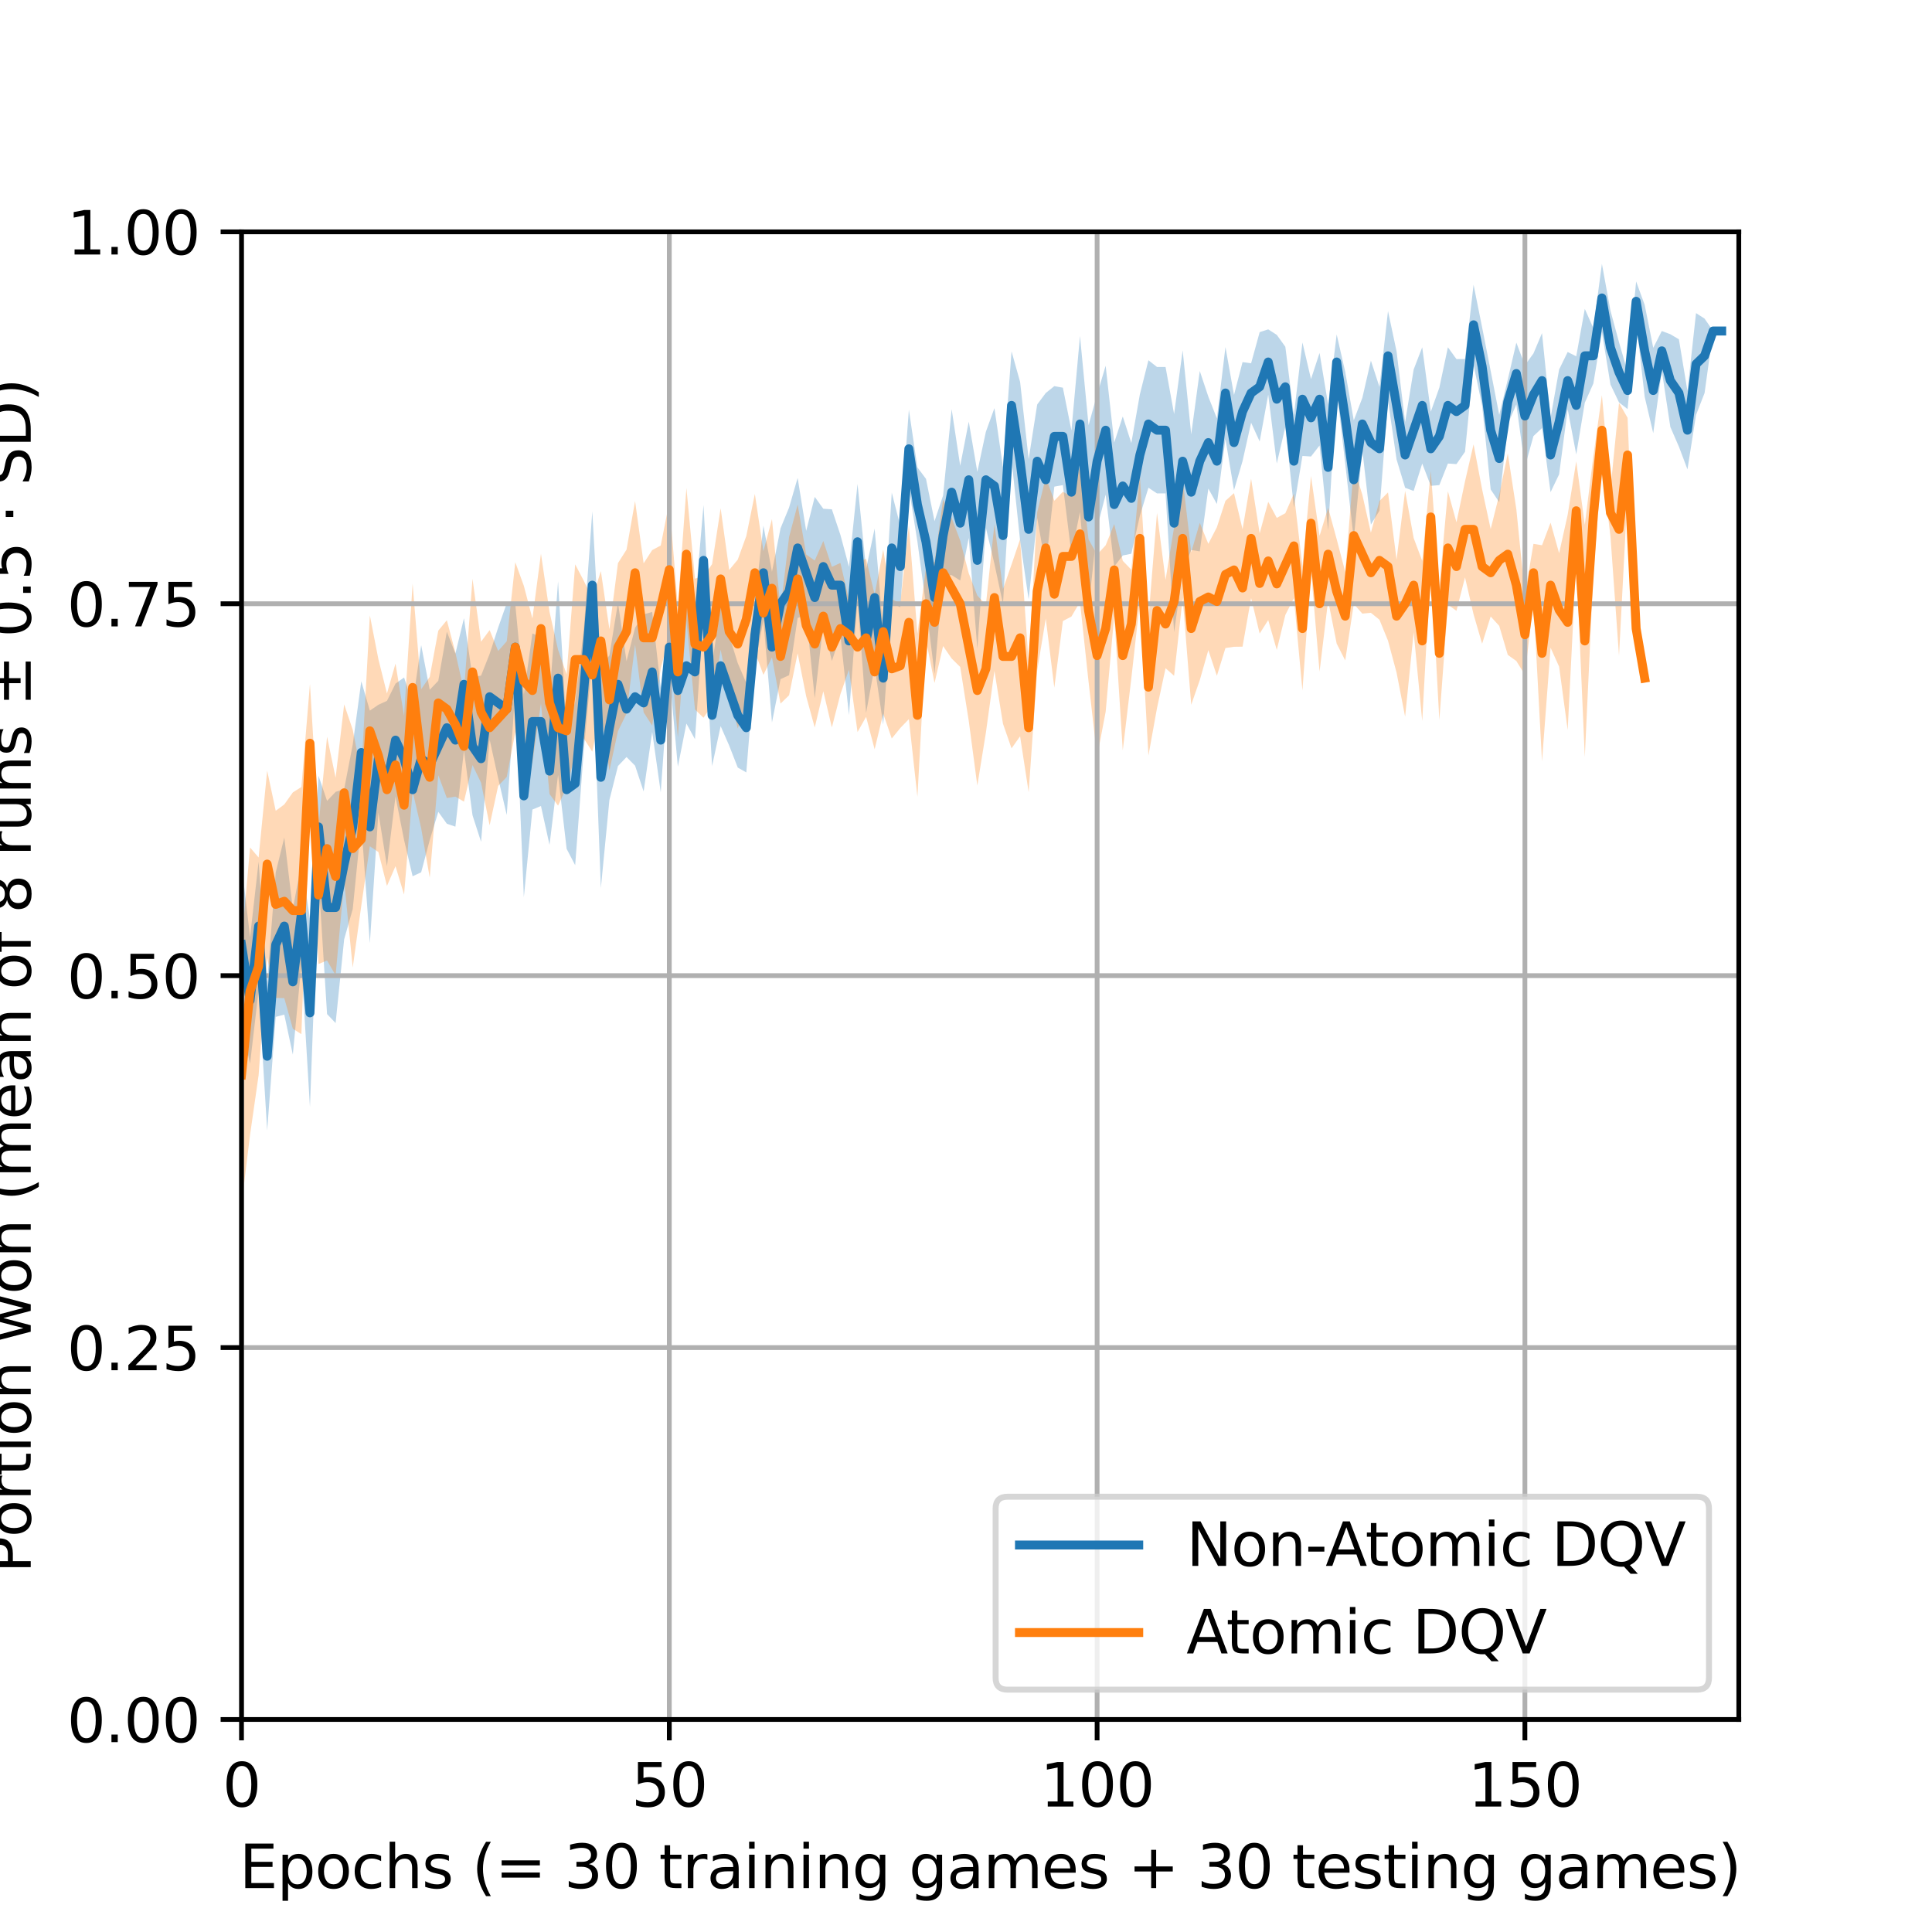 <?xml version="1.0" encoding="utf-8" standalone="no"?>
<!DOCTYPE svg PUBLIC "-//W3C//DTD SVG 1.1//EN"
  "http://www.w3.org/Graphics/SVG/1.1/DTD/svg11.dtd">
<svg xmlns:xlink="http://www.w3.org/1999/xlink" width="324pt" height="324pt" viewBox="0 0 324 324" xmlns="http://www.w3.org/2000/svg" version="1.1">
 <defs>
  <style type="text/css">*{stroke-linejoin: round; stroke-linecap: butt}</style>
 </defs>
 <g id="figure_1">
  <g id="patch_1">
   <path d="M 0 324 
L 324 324 
L 324 0 
L 0 0 
z
" style="fill: #ffffff"/>
  </g>
  <g id="axes_1">
   <g id="patch_2">
    <path d="M 40.5 288.36 
L 291.6 288.36 
L 291.6 38.88 
L 40.5 38.88 
z
" style="fill: #ffffff"/>
   </g>
   <g id="PolyCollection_1">
    <path d="M 40.5 144.799 
L 40.5 172.046 
L 41.935 178.379 
L 43.37 166.107 
L 44.805 189.597 
L 46.239 170.534 
L 47.674 170.151 
L 49.109 176.86 
L 50.544 161.734 
L 51.979 185.656 
L 53.414 147.244 
L 54.849 170.062 
L 56.283 171.57 
L 57.718 157.512 
L 59.153 152.463 
L 60.588 138.141 
L 62.023 158.175 
L 63.458 136.285 
L 64.893 145.254 
L 66.327 133.589 
L 67.762 140.861 
L 69.197 146.951 
L 70.632 146.285 
L 72.067 140.88 
L 73.502 136.147 
L 74.937 138.144 
L 76.371 138.635 
L 77.806 125.85 
L 79.241 136.722 
L 80.676 141.174 
L 82.111 124.026 
L 83.546 130.528 
L 84.981 136.677 
L 86.415 115.71 
L 87.85 150.484 
L 89.285 135.765 
L 90.72 135.168 
L 92.155 141.693 
L 93.59 129.962 
L 95.025 142.351 
L 96.459 145.098 
L 97.894 125.935 
L 99.329 110.508 
L 100.764 148.951 
L 102.199 134.163 
L 103.634 128.466 
L 105.069 126.957 
L 106.503 128.406 
L 107.938 132.729 
L 109.373 122.749 
L 110.808 132.878 
L 112.243 112.652 
L 113.678 128.577 
L 115.113 121.341 
L 116.547 123.964 
L 117.982 103.257 
L 119.417 128.47 
L 120.852 121.777 
L 122.287 125.042 
L 123.722 128.72 
L 125.157 129.536 
L 126.591 111.722 
L 128.026 103.952 
L 129.461 121.162 
L 130.896 113.896 
L 132.331 113.233 
L 133.766 103.644 
L 135.201 103.084 
L 136.635 117.092 
L 138.07 104.709 
L 139.505 110.852 
L 140.94 106.56 
L 142.375 119.918 
L 143.81 100.551 
L 145.245 119.565 
L 146.679 111.774 
L 148.114 121.503 
L 149.549 101.178 
L 150.984 101.829 
L 152.419 81.816 
L 153.854 90.855 
L 155.289 101.405 
L 156.723 113.016 
L 158.158 96.532 
L 159.593 96.447 
L 161.028 97.362 
L 162.463 90.211 
L 163.898 108.811 
L 165.333 88.512 
L 166.767 94.555 
L 168.202 101.285 
L 169.637 77.048 
L 171.072 90.643 
L 172.507 100.537 
L 173.942 86.854 
L 175.377 95.013 
L 176.811 81.612 
L 178.246 81.352 
L 179.681 92.882 
L 181.116 85.869 
L 182.551 102.08 
L 183.986 88.525 
L 185.421 82.947 
L 186.855 95.013 
L 188.29 93.156 
L 189.725 92.862 
L 191.16 86.487 
L 192.595 81.794 
L 194.03 82.745 
L 195.465 82.745 
L 196.899 106.031 
L 198.334 95.929 
L 199.769 92.235 
L 201.204 92.468 
L 202.639 81.932 
L 204.074 84.525 
L 205.509 73.616 
L 206.943 82.208 
L 208.378 77.325 
L 209.813 70.892 
L 211.248 74.033 
L 212.683 66.185 
L 214.118 77.737 
L 215.553 71.584 
L 216.987 85.103 
L 218.422 76.459 
L 219.857 76.557 
L 221.292 74.708 
L 222.727 88.931 
L 224.162 65.329 
L 225.597 77.774 
L 227.031 90.431 
L 228.466 75.484 
L 229.901 87.974 
L 231.336 85.644 
L 232.771 67.166 
L 234.206 77.048 
L 235.641 81.803 
L 237.075 82.329 
L 238.51 77.737 
L 239.945 81.478 
L 241.38 81.352 
L 242.815 77.737 
L 244.25 77.831 
L 245.685 75.765 
L 247.119 61.189 
L 248.554 68.013 
L 249.989 82.084 
L 251.424 84.219 
L 252.859 71.149 
L 254.294 67.818 
L 255.729 78.294 
L 257.163 73.131 
L 258.598 71.79 
L 260.033 82.539 
L 261.468 79.551 
L 262.903 68.629 
L 264.338 76.215 
L 265.773 67.541 
L 267.207 64.319 
L 268.642 55.683 
L 270.077 64.482 
L 271.512 67.487 
L 272.947 68.603 
L 274.382 53.849 
L 275.817 66.55 
L 277.251 72.645 
L 278.686 62.165 
L 280.121 71.607 
L 281.556 74.909 
L 282.991 78.718 
L 284.426 69.6 
L 285.861 65.907 
L 287.295 55.512 
L 288.73 55.512 
L 288.73 55.512 
L 288.73 55.512 
L 287.295 55.512 
L 285.861 53.433 
L 284.426 52.512 
L 282.991 65.57 
L 281.556 56.905 
L 280.121 56.049 
L 278.686 55.512 
L 277.251 58.338 
L 275.817 51.126 
L 274.382 47.196 
L 272.947 62.38 
L 271.512 57.397 
L 270.077 52.086 
L 268.642 44.253 
L 267.207 55.021 
L 265.773 51.799 
L 264.338 59.757 
L 262.903 59.027 
L 261.468 61.965 
L 260.033 70.065 
L 258.598 55.866 
L 257.163 59.277 
L 255.729 61.242 
L 254.294 57.462 
L 252.859 63.635 
L 251.424 69.573 
L 249.989 62.204 
L 248.554 54.891 
L 247.119 47.756 
L 245.685 60.207 
L 244.25 60.22 
L 242.815 58.235 
L 241.38 65.015 
L 239.945 69.047 
L 238.51 58.235 
L 237.075 61.959 
L 235.641 70.801 
L 234.206 58.924 
L 232.771 52.174 
L 231.336 64.881 
L 229.901 60.472 
L 228.466 66.725 
L 227.031 70.489 
L 225.597 62.356 
L 224.162 56.09 
L 222.727 67.831 
L 221.292 59.185 
L 219.857 63.573 
L 218.422 57.434 
L 216.987 69.58 
L 215.553 58.151 
L 214.118 56.156 
L 212.683 55.234 
L 211.248 55.702 
L 209.813 60.922 
L 208.378 60.726 
L 206.943 66.238 
L 205.509 58.198 
L 204.074 70.158 
L 202.639 66.514 
L 201.204 62.215 
L 199.769 72.843 
L 198.334 58.754 
L 196.899 69.442 
L 195.465 61.543 
L 194.03 61.543 
L 192.595 60.415 
L 191.16 66.117 
L 189.725 74.295 
L 188.29 69.843 
L 186.855 74.223 
L 185.421 61.341 
L 183.986 66.158 
L 182.551 71.314 
L 181.116 56.34 
L 179.681 72.196 
L 178.246 65.015 
L 176.811 64.755 
L 175.377 65.907 
L 173.942 67.829 
L 172.507 77.015 
L 171.072 64.04 
L 169.637 58.924 
L 168.202 78.346 
L 166.767 68.444 
L 165.333 72.408 
L 163.898 79.136 
L 162.463 70.709 
L 161.028 78.111 
L 159.593 68.631 
L 158.158 83.099 
L 156.723 87.405 
L 155.289 80.305 
L 153.854 78.381 
L 152.419 68.709 
L 150.984 88.197 
L 149.549 82.611 
L 148.114 105.945 
L 146.679 88.647 
L 145.245 95.409 
L 143.81 81.159 
L 142.375 95.056 
L 140.94 89.703 
L 139.505 85.411 
L 138.07 85.317 
L 136.635 83.329 
L 135.201 89.021 
L 133.766 80.145 
L 132.331 85.109 
L 130.896 88.604 
L 129.461 95.891 
L 128.026 88.153 
L 126.591 101.173 
L 125.157 114.544 
L 123.722 111.202 
L 122.287 106.564 
L 120.852 101.513 
L 119.417 111.452 
L 117.982 84.69 
L 116.547 101.405 
L 115.113 101.949 
L 113.678 103.029 
L 112.243 104.401 
L 110.808 115.36 
L 109.373 102.62 
L 107.938 103.035 
L 106.503 105.279 
L 105.069 110.886 
L 103.634 101.061 
L 102.199 109.917 
L 100.764 111.761 
L 99.329 85.755 
L 97.894 105.671 
L 96.459 117.693 
L 95.025 122.519 
L 93.59 97.486 
L 92.155 116.94 
L 90.72 106.833 
L 89.285 106.236 
L 87.85 116.465 
L 86.415 101.343 
L 84.981 101.166 
L 83.546 105.236 
L 82.111 109.659 
L 80.676 113.301 
L 79.241 113.595 
L 77.806 103.677 
L 76.371 109.603 
L 74.937 105.936 
L 73.502 114.17 
L 72.067 115.674 
L 70.632 108.19 
L 69.197 117.919 
L 67.762 113.614 
L 66.327 114.649 
L 64.893 117.537 
L 63.458 118.19 
L 62.023 119.169 
L 60.588 114.255 
L 59.153 124.881 
L 57.718 132.306 
L 56.283 132.801 
L 54.849 134.309 
L 53.414 130.1 
L 51.979 154.058 
L 50.544 144.716 
L 49.109 152.459 
L 47.674 140.457 
L 46.239 146.311 
L 44.805 164.67 
L 43.37 144.501 
L 41.935 157.177 
L 40.5 144.799 
z
" clip-path="url(#p03613b5645)" style="fill: #1f77b4; fill-opacity: 0.3"/>
   </g>
   <g id="PolyCollection_2">
    <path d="M 40.5 158.447 
L 40.5 202.057 
L 41.935 190.317 
L 43.37 180.317 
L 44.805 160.571 
L 46.239 167.36 
L 47.674 167.384 
L 49.109 172.522 
L 50.544 173.429 
L 51.979 134.579 
L 53.414 161.67 
L 54.849 161.077 
L 56.283 163.555 
L 57.718 147.781 
L 59.153 162.25 
L 60.588 151.898 
L 62.023 141.922 
L 63.458 142.886 
L 64.893 148.572 
L 66.327 145.263 
L 67.762 150.023 
L 69.197 132.691 
L 70.632 138.894 
L 72.067 147.195 
L 73.502 130.005 
L 74.937 133.832 
L 76.371 133.595 
L 77.806 134.442 
L 79.241 128.303 
L 80.676 131.268 
L 82.111 138.41 
L 83.546 131.794 
L 84.981 130.297 
L 86.415 122.77 
L 87.85 130.245 
L 89.285 127.881 
L 90.72 117.968 
L 92.155 133.159 
L 93.59 135.106 
L 95.025 132.026 
L 96.459 126.566 
L 97.894 123.826 
L 99.329 126.06 
L 100.764 119.202 
L 102.199 129.212 
L 103.634 122.617 
L 105.069 119.677 
L 106.503 108.074 
L 107.938 119.46 
L 109.373 121.684 
L 110.808 112.057 
L 112.243 106.846 
L 113.678 123.673 
L 115.113 104.033 
L 116.547 118.98 
L 117.982 120.367 
L 119.417 118.288 
L 120.852 108.944 
L 122.287 116.267 
L 123.722 122.162 
L 125.157 117.812 
L 126.591 109.273 
L 128.026 113.175 
L 129.461 110.247 
L 130.896 117.998 
L 132.331 116.6 
L 133.766 109.566 
L 135.201 116.783 
L 136.635 122.009 
L 138.07 115.932 
L 139.505 121.99 
L 140.94 116.409 
L 142.375 112.305 
L 143.81 122.77 
L 145.245 120.216 
L 146.679 125.657 
L 148.114 119.677 
L 149.549 123.853 
L 150.984 122.092 
L 152.419 120.598 
L 153.854 133.633 
L 155.289 107.311 
L 156.723 114.54 
L 158.158 108.341 
L 159.593 110.432 
L 161.028 111.851 
L 162.463 120.903 
L 163.898 131.738 
L 165.333 122.889 
L 166.767 112.499 
L 168.202 121.375 
L 169.637 125.502 
L 171.072 123.483 
L 172.507 132.843 
L 173.942 112.442 
L 175.377 103.735 
L 176.811 115.326 
L 178.246 104.149 
L 179.681 103.398 
L 181.116 100.947 
L 182.551 114.313 
L 183.986 126.891 
L 185.421 119.368 
L 186.855 103.271 
L 188.29 125.838 
L 189.725 113.771 
L 191.16 100.899 
L 192.595 126.701 
L 194.03 118.756 
L 195.465 112.059 
L 196.899 113.329 
L 198.334 100.289 
L 199.769 118.193 
L 201.204 114.064 
L 202.639 109.029 
L 204.074 113.329 
L 205.509 108.678 
L 206.943 108.465 
L 208.378 108.447 
L 209.813 100.289 
L 211.248 106.249 
L 212.683 103.983 
L 214.118 108.995 
L 215.553 103.129 
L 216.987 100.314 
L 218.422 115.803 
L 219.857 95.636 
L 221.292 112.637 
L 222.727 100.713 
L 224.162 107.93 
L 225.597 110.753 
L 227.031 101.285 
L 228.466 102.905 
L 229.901 102.769 
L 231.336 103.93 
L 232.771 107.444 
L 234.206 112.799 
L 235.641 120.191 
L 237.075 106.031 
L 238.51 120.92 
L 239.945 94.406 
L 241.38 120.762 
L 242.815 101.407 
L 244.25 102.437 
L 245.685 96.828 
L 247.119 103.029 
L 248.554 107.955 
L 249.989 103.384 
L 251.424 104.962 
L 252.859 109.824 
L 254.294 110.852 
L 255.729 113.164 
L 257.163 100.9 
L 258.598 127.69 
L 260.033 108.617 
L 261.468 111.802 
L 262.903 122.426 
L 264.338 93.957 
L 265.773 126.962 
L 267.207 96.268 
L 268.642 78.024 
L 270.077 89.924 
L 271.512 109.978 
L 272.947 82.539 
L 274.382 105.408 
L 275.817 113.724 
L 275.817 113.724 
L 275.817 113.724 
L 274.382 105.408 
L 272.947 70.065 
L 271.512 67.574 
L 270.077 82.084 
L 268.642 66.264 
L 267.207 76.532 
L 265.773 88.012 
L 264.338 77.358 
L 262.903 86.311 
L 261.468 92.777 
L 260.033 87.646 
L 258.598 91.442 
L 257.163 91.205 
L 255.729 99.731 
L 254.294 85.411 
L 252.859 76.044 
L 251.424 82.985 
L 249.989 88.721 
L 248.554 82.071 
L 247.119 74.523 
L 245.685 80.724 
L 244.25 87.589 
L 242.815 82.382 
L 241.38 98.37 
L 239.945 78.988 
L 238.51 94.054 
L 237.075 90.232 
L 235.641 82.309 
L 234.206 93.859 
L 232.771 82.582 
L 231.336 84.017 
L 229.901 89.336 
L 228.466 82.963 
L 227.031 78.346 
L 225.597 95.905 
L 224.162 90.412 
L 222.727 85.155 
L 221.292 89.863 
L 219.857 79.837 
L 218.422 95.013 
L 216.987 82.782 
L 215.553 86.066 
L 214.118 86.852 
L 212.683 84.153 
L 211.248 89.447 
L 209.813 80.287 
L 208.378 88.761 
L 206.943 82.695 
L 205.509 83.994 
L 204.074 88.415 
L 202.639 91.203 
L 201.204 87.68 
L 199.769 92.623 
L 198.334 80.287 
L 196.899 88.415 
L 195.465 97.245 
L 194.03 86.012 
L 192.595 103.771 
L 191.16 79.677 
L 189.725 95.533 
L 188.29 94.05 
L 186.855 87.889 
L 185.421 91.448 
L 183.986 92.997 
L 182.551 90.455 
L 181.116 78.117 
L 179.681 83.226 
L 178.246 82.475 
L 176.811 83.975 
L 175.377 80.054 
L 173.942 85.9 
L 172.507 111.237 
L 171.072 90.451 
L 169.637 94.67 
L 168.202 98.797 
L 166.767 87.922 
L 165.333 101.44 
L 163.898 99.868 
L 162.463 96.15 
L 161.028 90.649 
L 159.593 86.871 
L 158.158 83.764 
L 156.723 94.197 
L 155.289 95.189 
L 153.854 106.289 
L 152.419 88.139 
L 150.984 101.198 
L 149.549 100.476 
L 148.114 92.179 
L 146.679 99.712 
L 145.245 93.719 
L 143.81 94.283 
L 142.375 100.59 
L 140.94 94.407 
L 139.505 95.063 
L 138.07 90.726 
L 136.635 94.005 
L 135.201 92.993 
L 133.766 84.618 
L 132.331 90.058 
L 130.896 102.173 
L 129.461 87.055 
L 128.026 92.444 
L 126.591 82.832 
L 125.157 89.885 
L 123.722 93.851 
L 122.287 95.588 
L 120.852 85.24 
L 119.417 94.607 
L 117.982 96.686 
L 116.547 97.033 
L 115.113 81.835 
L 113.678 101.696 
L 112.243 84.22 
L 110.808 91.483 
L 109.373 92.25 
L 107.938 94.474 
L 106.503 84.031 
L 105.069 92.179 
L 103.634 94.436 
L 102.199 105.513 
L 100.764 95.772 
L 99.329 100.349 
L 97.894 97.385 
L 96.459 94.645 
L 95.025 113.093 
L 93.59 108.974 
L 92.155 102.605 
L 90.72 92.848 
L 89.285 103.725 
L 87.85 98.243 
L 86.415 94.283 
L 84.981 107.546 
L 83.546 109.168 
L 82.111 105.67 
L 80.676 107.615 
L 79.241 97.066 
L 77.806 115.875 
L 76.371 109.445 
L 74.937 104.011 
L 73.502 105.759 
L 72.067 113.517 
L 70.632 115.581 
L 69.197 97.876 
L 67.762 120.044 
L 66.327 111.291 
L 64.893 116.298 
L 63.458 110.549 
L 62.023 103.198 
L 60.588 129.604 
L 59.153 122.371 
L 57.718 118.128 
L 56.283 130.421 
L 54.849 123.543 
L 53.414 138.543 
L 51.979 114.699 
L 50.544 131.982 
L 49.109 132.888 
L 47.674 134.908 
L 46.239 135.972 
L 44.805 129.247 
L 43.37 143.805 
L 41.935 142.12 
L 40.5 158.447 
z
" clip-path="url(#p03613b5645)" style="fill: #ff7f0e; fill-opacity: 0.3"/>
   </g>
   <g id="matplotlib.axis_1">
    <g id="xtick_1">
     <g id="line2d_1">
      <path d="M 40.5 288.36 
L 40.5 38.88 
" clip-path="url(#p03613b5645)" style="fill: none; stroke: #b0b0b0; stroke-width: 0.8; stroke-linecap: square"/>
     </g>
     <g id="line2d_2">
      <defs>
       <path id="m05642661b4" d="M 0 0 
L 0 3.5 
" style="stroke: #000000; stroke-width: 0.8"/>
      </defs>
      <g>
       <use xlink:href="#m05642661b4" x="40.5" y="288.36" style="stroke: #000000; stroke-width: 0.8"/>
      </g>
     </g>
     <g id="text_1">
      <!-- 0 -->
      <g transform="translate(37.319 302.958) scale(0.1 -0.1)">
       <defs>
        <path id="DejaVuSans-30" d="M 2034 4250 
Q 1547 4250 1301 3770 
Q 1056 3291 1056 2328 
Q 1056 1369 1301 889 
Q 1547 409 2034 409 
Q 2525 409 2770 889 
Q 3016 1369 3016 2328 
Q 3016 3291 2770 3770 
Q 2525 4250 2034 4250 
z
M 2034 4750 
Q 2819 4750 3233 4129 
Q 3647 3509 3647 2328 
Q 3647 1150 3233 529 
Q 2819 -91 2034 -91 
Q 1250 -91 836 529 
Q 422 1150 422 2328 
Q 422 3509 836 4129 
Q 1250 4750 2034 4750 
z
" transform="scale(0.016)"/>
       </defs>
       <use xlink:href="#DejaVuSans-30"/>
      </g>
     </g>
    </g>
    <g id="xtick_2">
     <g id="line2d_3">
      <path d="M 112.243 288.36 
L 112.243 38.88 
" clip-path="url(#p03613b5645)" style="fill: none; stroke: #b0b0b0; stroke-width: 0.8; stroke-linecap: square"/>
     </g>
     <g id="line2d_4">
      <g>
       <use xlink:href="#m05642661b4" x="112.243" y="288.36" style="stroke: #000000; stroke-width: 0.8"/>
      </g>
     </g>
     <g id="text_2">
      <!-- 50 -->
      <g transform="translate(105.88 302.958) scale(0.1 -0.1)">
       <defs>
        <path id="DejaVuSans-35" d="M 691 4666 
L 3169 4666 
L 3169 4134 
L 1269 4134 
L 1269 2991 
Q 1406 3038 1543 3061 
Q 1681 3084 1819 3084 
Q 2600 3084 3056 2656 
Q 3513 2228 3513 1497 
Q 3513 744 3044 326 
Q 2575 -91 1722 -91 
Q 1428 -91 1123 -41 
Q 819 9 494 109 
L 494 744 
Q 775 591 1075 516 
Q 1375 441 1709 441 
Q 2250 441 2565 725 
Q 2881 1009 2881 1497 
Q 2881 1984 2565 2268 
Q 2250 2553 1709 2553 
Q 1456 2553 1204 2497 
Q 953 2441 691 2322 
L 691 4666 
z
" transform="scale(0.016)"/>
       </defs>
       <use xlink:href="#DejaVuSans-35"/>
       <use xlink:href="#DejaVuSans-30" x="63.623"/>
      </g>
     </g>
    </g>
    <g id="xtick_3">
     <g id="line2d_5">
      <path d="M 183.986 288.36 
L 183.986 38.88 
" clip-path="url(#p03613b5645)" style="fill: none; stroke: #b0b0b0; stroke-width: 0.8; stroke-linecap: square"/>
     </g>
     <g id="line2d_6">
      <g>
       <use xlink:href="#m05642661b4" x="183.986" y="288.36" style="stroke: #000000; stroke-width: 0.8"/>
      </g>
     </g>
     <g id="text_3">
      <!-- 100 -->
      <g transform="translate(174.442 302.958) scale(0.1 -0.1)">
       <defs>
        <path id="DejaVuSans-31" d="M 794 531 
L 1825 531 
L 1825 4091 
L 703 3866 
L 703 4441 
L 1819 4666 
L 2450 4666 
L 2450 531 
L 3481 531 
L 3481 0 
L 794 0 
L 794 531 
z
" transform="scale(0.016)"/>
       </defs>
       <use xlink:href="#DejaVuSans-31"/>
       <use xlink:href="#DejaVuSans-30" x="63.623"/>
       <use xlink:href="#DejaVuSans-30" x="127.246"/>
      </g>
     </g>
    </g>
    <g id="xtick_4">
     <g id="line2d_7">
      <path d="M 255.729 288.36 
L 255.729 38.88 
" clip-path="url(#p03613b5645)" style="fill: none; stroke: #b0b0b0; stroke-width: 0.8; stroke-linecap: square"/>
     </g>
     <g id="line2d_8">
      <g>
       <use xlink:href="#m05642661b4" x="255.729" y="288.36" style="stroke: #000000; stroke-width: 0.8"/>
      </g>
     </g>
     <g id="text_4">
      <!-- 150 -->
      <g transform="translate(246.185 302.958) scale(0.1 -0.1)">
       <use xlink:href="#DejaVuSans-31"/>
       <use xlink:href="#DejaVuSans-35" x="63.623"/>
       <use xlink:href="#DejaVuSans-30" x="127.246"/>
      </g>
     </g>
    </g>
    <g id="text_5">
     <!-- Epochs (= 30 training games + 30 testing games) -->
     <g transform="translate(40.133 316.637) scale(0.1 -0.1)">
      <defs>
       <path id="DejaVuSans-45" d="M 628 4666 
L 3578 4666 
L 3578 4134 
L 1259 4134 
L 1259 2753 
L 3481 2753 
L 3481 2222 
L 1259 2222 
L 1259 531 
L 3634 531 
L 3634 0 
L 628 0 
L 628 4666 
z
" transform="scale(0.016)"/>
       <path id="DejaVuSans-70" d="M 1159 525 
L 1159 -1331 
L 581 -1331 
L 581 3500 
L 1159 3500 
L 1159 2969 
Q 1341 3281 1617 3432 
Q 1894 3584 2278 3584 
Q 2916 3584 3314 3078 
Q 3713 2572 3713 1747 
Q 3713 922 3314 415 
Q 2916 -91 2278 -91 
Q 1894 -91 1617 61 
Q 1341 213 1159 525 
z
M 3116 1747 
Q 3116 2381 2855 2742 
Q 2594 3103 2138 3103 
Q 1681 3103 1420 2742 
Q 1159 2381 1159 1747 
Q 1159 1113 1420 752 
Q 1681 391 2138 391 
Q 2594 391 2855 752 
Q 3116 1113 3116 1747 
z
" transform="scale(0.016)"/>
       <path id="DejaVuSans-6f" d="M 1959 3097 
Q 1497 3097 1228 2736 
Q 959 2375 959 1747 
Q 959 1119 1226 758 
Q 1494 397 1959 397 
Q 2419 397 2687 759 
Q 2956 1122 2956 1747 
Q 2956 2369 2687 2733 
Q 2419 3097 1959 3097 
z
M 1959 3584 
Q 2709 3584 3137 3096 
Q 3566 2609 3566 1747 
Q 3566 888 3137 398 
Q 2709 -91 1959 -91 
Q 1206 -91 779 398 
Q 353 888 353 1747 
Q 353 2609 779 3096 
Q 1206 3584 1959 3584 
z
" transform="scale(0.016)"/>
       <path id="DejaVuSans-63" d="M 3122 3366 
L 3122 2828 
Q 2878 2963 2633 3030 
Q 2388 3097 2138 3097 
Q 1578 3097 1268 2742 
Q 959 2388 959 1747 
Q 959 1106 1268 751 
Q 1578 397 2138 397 
Q 2388 397 2633 464 
Q 2878 531 3122 666 
L 3122 134 
Q 2881 22 2623 -34 
Q 2366 -91 2075 -91 
Q 1284 -91 818 406 
Q 353 903 353 1747 
Q 353 2603 823 3093 
Q 1294 3584 2113 3584 
Q 2378 3584 2631 3529 
Q 2884 3475 3122 3366 
z
" transform="scale(0.016)"/>
       <path id="DejaVuSans-68" d="M 3513 2113 
L 3513 0 
L 2938 0 
L 2938 2094 
Q 2938 2591 2744 2837 
Q 2550 3084 2163 3084 
Q 1697 3084 1428 2787 
Q 1159 2491 1159 1978 
L 1159 0 
L 581 0 
L 581 4863 
L 1159 4863 
L 1159 2956 
Q 1366 3272 1645 3428 
Q 1925 3584 2291 3584 
Q 2894 3584 3203 3211 
Q 3513 2838 3513 2113 
z
" transform="scale(0.016)"/>
       <path id="DejaVuSans-73" d="M 2834 3397 
L 2834 2853 
Q 2591 2978 2328 3040 
Q 2066 3103 1784 3103 
Q 1356 3103 1142 2972 
Q 928 2841 928 2578 
Q 928 2378 1081 2264 
Q 1234 2150 1697 2047 
L 1894 2003 
Q 2506 1872 2764 1633 
Q 3022 1394 3022 966 
Q 3022 478 2636 193 
Q 2250 -91 1575 -91 
Q 1294 -91 989 -36 
Q 684 19 347 128 
L 347 722 
Q 666 556 975 473 
Q 1284 391 1588 391 
Q 1994 391 2212 530 
Q 2431 669 2431 922 
Q 2431 1156 2273 1281 
Q 2116 1406 1581 1522 
L 1381 1569 
Q 847 1681 609 1914 
Q 372 2147 372 2553 
Q 372 3047 722 3315 
Q 1072 3584 1716 3584 
Q 2034 3584 2315 3537 
Q 2597 3491 2834 3397 
z
" transform="scale(0.016)"/>
       <path id="DejaVuSans-20" transform="scale(0.016)"/>
       <path id="DejaVuSans-28" d="M 1984 4856 
Q 1566 4138 1362 3434 
Q 1159 2731 1159 2009 
Q 1159 1288 1364 580 
Q 1569 -128 1984 -844 
L 1484 -844 
Q 1016 -109 783 600 
Q 550 1309 550 2009 
Q 550 2706 781 3412 
Q 1013 4119 1484 4856 
L 1984 4856 
z
" transform="scale(0.016)"/>
       <path id="DejaVuSans-3d" d="M 678 2906 
L 4684 2906 
L 4684 2381 
L 678 2381 
L 678 2906 
z
M 678 1631 
L 4684 1631 
L 4684 1100 
L 678 1100 
L 678 1631 
z
" transform="scale(0.016)"/>
       <path id="DejaVuSans-33" d="M 2597 2516 
Q 3050 2419 3304 2112 
Q 3559 1806 3559 1356 
Q 3559 666 3084 287 
Q 2609 -91 1734 -91 
Q 1441 -91 1130 -33 
Q 819 25 488 141 
L 488 750 
Q 750 597 1062 519 
Q 1375 441 1716 441 
Q 2309 441 2620 675 
Q 2931 909 2931 1356 
Q 2931 1769 2642 2001 
Q 2353 2234 1838 2234 
L 1294 2234 
L 1294 2753 
L 1863 2753 
Q 2328 2753 2575 2939 
Q 2822 3125 2822 3475 
Q 2822 3834 2567 4026 
Q 2313 4219 1838 4219 
Q 1578 4219 1281 4162 
Q 984 4106 628 3988 
L 628 4550 
Q 988 4650 1302 4700 
Q 1616 4750 1894 4750 
Q 2613 4750 3031 4423 
Q 3450 4097 3450 3541 
Q 3450 3153 3228 2886 
Q 3006 2619 2597 2516 
z
" transform="scale(0.016)"/>
       <path id="DejaVuSans-74" d="M 1172 4494 
L 1172 3500 
L 2356 3500 
L 2356 3053 
L 1172 3053 
L 1172 1153 
Q 1172 725 1289 603 
Q 1406 481 1766 481 
L 2356 481 
L 2356 0 
L 1766 0 
Q 1100 0 847 248 
Q 594 497 594 1153 
L 594 3053 
L 172 3053 
L 172 3500 
L 594 3500 
L 594 4494 
L 1172 4494 
z
" transform="scale(0.016)"/>
       <path id="DejaVuSans-72" d="M 2631 2963 
Q 2534 3019 2420 3045 
Q 2306 3072 2169 3072 
Q 1681 3072 1420 2755 
Q 1159 2438 1159 1844 
L 1159 0 
L 581 0 
L 581 3500 
L 1159 3500 
L 1159 2956 
Q 1341 3275 1631 3429 
Q 1922 3584 2338 3584 
Q 2397 3584 2469 3576 
Q 2541 3569 2628 3553 
L 2631 2963 
z
" transform="scale(0.016)"/>
       <path id="DejaVuSans-61" d="M 2194 1759 
Q 1497 1759 1228 1600 
Q 959 1441 959 1056 
Q 959 750 1161 570 
Q 1363 391 1709 391 
Q 2188 391 2477 730 
Q 2766 1069 2766 1631 
L 2766 1759 
L 2194 1759 
z
M 3341 1997 
L 3341 0 
L 2766 0 
L 2766 531 
Q 2569 213 2275 61 
Q 1981 -91 1556 -91 
Q 1019 -91 701 211 
Q 384 513 384 1019 
Q 384 1609 779 1909 
Q 1175 2209 1959 2209 
L 2766 2209 
L 2766 2266 
Q 2766 2663 2505 2880 
Q 2244 3097 1772 3097 
Q 1472 3097 1187 3025 
Q 903 2953 641 2809 
L 641 3341 
Q 956 3463 1253 3523 
Q 1550 3584 1831 3584 
Q 2591 3584 2966 3190 
Q 3341 2797 3341 1997 
z
" transform="scale(0.016)"/>
       <path id="DejaVuSans-69" d="M 603 3500 
L 1178 3500 
L 1178 0 
L 603 0 
L 603 3500 
z
M 603 4863 
L 1178 4863 
L 1178 4134 
L 603 4134 
L 603 4863 
z
" transform="scale(0.016)"/>
       <path id="DejaVuSans-6e" d="M 3513 2113 
L 3513 0 
L 2938 0 
L 2938 2094 
Q 2938 2591 2744 2837 
Q 2550 3084 2163 3084 
Q 1697 3084 1428 2787 
Q 1159 2491 1159 1978 
L 1159 0 
L 581 0 
L 581 3500 
L 1159 3500 
L 1159 2956 
Q 1366 3272 1645 3428 
Q 1925 3584 2291 3584 
Q 2894 3584 3203 3211 
Q 3513 2838 3513 2113 
z
" transform="scale(0.016)"/>
       <path id="DejaVuSans-67" d="M 2906 1791 
Q 2906 2416 2648 2759 
Q 2391 3103 1925 3103 
Q 1463 3103 1205 2759 
Q 947 2416 947 1791 
Q 947 1169 1205 825 
Q 1463 481 1925 481 
Q 2391 481 2648 825 
Q 2906 1169 2906 1791 
z
M 3481 434 
Q 3481 -459 3084 -895 
Q 2688 -1331 1869 -1331 
Q 1566 -1331 1297 -1286 
Q 1028 -1241 775 -1147 
L 775 -588 
Q 1028 -725 1275 -790 
Q 1522 -856 1778 -856 
Q 2344 -856 2625 -561 
Q 2906 -266 2906 331 
L 2906 616 
Q 2728 306 2450 153 
Q 2172 0 1784 0 
Q 1141 0 747 490 
Q 353 981 353 1791 
Q 353 2603 747 3093 
Q 1141 3584 1784 3584 
Q 2172 3584 2450 3431 
Q 2728 3278 2906 2969 
L 2906 3500 
L 3481 3500 
L 3481 434 
z
" transform="scale(0.016)"/>
       <path id="DejaVuSans-6d" d="M 3328 2828 
Q 3544 3216 3844 3400 
Q 4144 3584 4550 3584 
Q 5097 3584 5394 3201 
Q 5691 2819 5691 2113 
L 5691 0 
L 5113 0 
L 5113 2094 
Q 5113 2597 4934 2840 
Q 4756 3084 4391 3084 
Q 3944 3084 3684 2787 
Q 3425 2491 3425 1978 
L 3425 0 
L 2847 0 
L 2847 2094 
Q 2847 2600 2669 2842 
Q 2491 3084 2119 3084 
Q 1678 3084 1418 2786 
Q 1159 2488 1159 1978 
L 1159 0 
L 581 0 
L 581 3500 
L 1159 3500 
L 1159 2956 
Q 1356 3278 1631 3431 
Q 1906 3584 2284 3584 
Q 2666 3584 2933 3390 
Q 3200 3197 3328 2828 
z
" transform="scale(0.016)"/>
       <path id="DejaVuSans-65" d="M 3597 1894 
L 3597 1613 
L 953 1613 
Q 991 1019 1311 708 
Q 1631 397 2203 397 
Q 2534 397 2845 478 
Q 3156 559 3463 722 
L 3463 178 
Q 3153 47 2828 -22 
Q 2503 -91 2169 -91 
Q 1331 -91 842 396 
Q 353 884 353 1716 
Q 353 2575 817 3079 
Q 1281 3584 2069 3584 
Q 2775 3584 3186 3129 
Q 3597 2675 3597 1894 
z
M 3022 2063 
Q 3016 2534 2758 2815 
Q 2500 3097 2075 3097 
Q 1594 3097 1305 2825 
Q 1016 2553 972 2059 
L 3022 2063 
z
" transform="scale(0.016)"/>
       <path id="DejaVuSans-2b" d="M 2944 4013 
L 2944 2272 
L 4684 2272 
L 4684 1741 
L 2944 1741 
L 2944 0 
L 2419 0 
L 2419 1741 
L 678 1741 
L 678 2272 
L 2419 2272 
L 2419 4013 
L 2944 4013 
z
" transform="scale(0.016)"/>
       <path id="DejaVuSans-29" d="M 513 4856 
L 1013 4856 
Q 1481 4119 1714 3412 
Q 1947 2706 1947 2009 
Q 1947 1309 1714 600 
Q 1481 -109 1013 -844 
L 513 -844 
Q 928 -128 1133 580 
Q 1338 1288 1338 2009 
Q 1338 2731 1133 3434 
Q 928 4138 513 4856 
z
" transform="scale(0.016)"/>
      </defs>
      <use xlink:href="#DejaVuSans-45"/>
      <use xlink:href="#DejaVuSans-70" x="63.184"/>
      <use xlink:href="#DejaVuSans-6f" x="126.66"/>
      <use xlink:href="#DejaVuSans-63" x="187.842"/>
      <use xlink:href="#DejaVuSans-68" x="242.822"/>
      <use xlink:href="#DejaVuSans-73" x="306.201"/>
      <use xlink:href="#DejaVuSans-20" x="358.301"/>
      <use xlink:href="#DejaVuSans-28" x="390.088"/>
      <use xlink:href="#DejaVuSans-3d" x="429.102"/>
      <use xlink:href="#DejaVuSans-20" x="512.891"/>
      <use xlink:href="#DejaVuSans-33" x="544.678"/>
      <use xlink:href="#DejaVuSans-30" x="608.301"/>
      <use xlink:href="#DejaVuSans-20" x="671.924"/>
      <use xlink:href="#DejaVuSans-74" x="703.711"/>
      <use xlink:href="#DejaVuSans-72" x="742.92"/>
      <use xlink:href="#DejaVuSans-61" x="784.033"/>
      <use xlink:href="#DejaVuSans-69" x="845.312"/>
      <use xlink:href="#DejaVuSans-6e" x="873.096"/>
      <use xlink:href="#DejaVuSans-69" x="936.475"/>
      <use xlink:href="#DejaVuSans-6e" x="964.258"/>
      <use xlink:href="#DejaVuSans-67" x="1027.637"/>
      <use xlink:href="#DejaVuSans-20" x="1091.113"/>
      <use xlink:href="#DejaVuSans-67" x="1122.9"/>
      <use xlink:href="#DejaVuSans-61" x="1186.377"/>
      <use xlink:href="#DejaVuSans-6d" x="1247.656"/>
      <use xlink:href="#DejaVuSans-65" x="1345.068"/>
      <use xlink:href="#DejaVuSans-73" x="1406.592"/>
      <use xlink:href="#DejaVuSans-20" x="1458.691"/>
      <use xlink:href="#DejaVuSans-2b" x="1490.479"/>
      <use xlink:href="#DejaVuSans-20" x="1574.268"/>
      <use xlink:href="#DejaVuSans-33" x="1606.055"/>
      <use xlink:href="#DejaVuSans-30" x="1669.678"/>
      <use xlink:href="#DejaVuSans-20" x="1733.301"/>
      <use xlink:href="#DejaVuSans-74" x="1765.088"/>
      <use xlink:href="#DejaVuSans-65" x="1804.297"/>
      <use xlink:href="#DejaVuSans-73" x="1865.82"/>
      <use xlink:href="#DejaVuSans-74" x="1917.92"/>
      <use xlink:href="#DejaVuSans-69" x="1957.129"/>
      <use xlink:href="#DejaVuSans-6e" x="1984.912"/>
      <use xlink:href="#DejaVuSans-67" x="2048.291"/>
      <use xlink:href="#DejaVuSans-20" x="2111.768"/>
      <use xlink:href="#DejaVuSans-67" x="2143.555"/>
      <use xlink:href="#DejaVuSans-61" x="2207.031"/>
      <use xlink:href="#DejaVuSans-6d" x="2268.311"/>
      <use xlink:href="#DejaVuSans-65" x="2365.723"/>
      <use xlink:href="#DejaVuSans-73" x="2427.246"/>
      <use xlink:href="#DejaVuSans-29" x="2479.346"/>
     </g>
    </g>
   </g>
   <g id="matplotlib.axis_2">
    <g id="ytick_1">
     <g id="line2d_9">
      <path d="M 40.5 288.36 
L 291.6 288.36 
" clip-path="url(#p03613b5645)" style="fill: none; stroke: #b0b0b0; stroke-width: 0.8; stroke-linecap: square"/>
     </g>
     <g id="line2d_10">
      <defs>
       <path id="m6ea1e591b9" d="M 0 0 
L -3.5 0 
" style="stroke: #000000; stroke-width: 0.8"/>
      </defs>
      <g>
       <use xlink:href="#m6ea1e591b9" x="40.5" y="288.36" style="stroke: #000000; stroke-width: 0.8"/>
      </g>
     </g>
     <g id="text_6">
      <!-- 0.00 -->
      <g transform="translate(11.234 292.159) scale(0.1 -0.1)">
       <defs>
        <path id="DejaVuSans-2e" d="M 684 794 
L 1344 794 
L 1344 0 
L 684 0 
L 684 794 
z
" transform="scale(0.016)"/>
       </defs>
       <use xlink:href="#DejaVuSans-30"/>
       <use xlink:href="#DejaVuSans-2e" x="63.623"/>
       <use xlink:href="#DejaVuSans-30" x="95.41"/>
       <use xlink:href="#DejaVuSans-30" x="159.033"/>
      </g>
     </g>
    </g>
    <g id="ytick_2">
     <g id="line2d_11">
      <path d="M 40.5 225.99 
L 291.6 225.99 
" clip-path="url(#p03613b5645)" style="fill: none; stroke: #b0b0b0; stroke-width: 0.8; stroke-linecap: square"/>
     </g>
     <g id="line2d_12">
      <g>
       <use xlink:href="#m6ea1e591b9" x="40.5" y="225.99" style="stroke: #000000; stroke-width: 0.8"/>
      </g>
     </g>
     <g id="text_7">
      <!-- 0.25 -->
      <g transform="translate(11.234 229.789) scale(0.1 -0.1)">
       <defs>
        <path id="DejaVuSans-32" d="M 1228 531 
L 3431 531 
L 3431 0 
L 469 0 
L 469 531 
Q 828 903 1448 1529 
Q 2069 2156 2228 2338 
Q 2531 2678 2651 2914 
Q 2772 3150 2772 3378 
Q 2772 3750 2511 3984 
Q 2250 4219 1831 4219 
Q 1534 4219 1204 4116 
Q 875 4013 500 3803 
L 500 4441 
Q 881 4594 1212 4672 
Q 1544 4750 1819 4750 
Q 2544 4750 2975 4387 
Q 3406 4025 3406 3419 
Q 3406 3131 3298 2873 
Q 3191 2616 2906 2266 
Q 2828 2175 2409 1742 
Q 1991 1309 1228 531 
z
" transform="scale(0.016)"/>
       </defs>
       <use xlink:href="#DejaVuSans-30"/>
       <use xlink:href="#DejaVuSans-2e" x="63.623"/>
       <use xlink:href="#DejaVuSans-32" x="95.41"/>
       <use xlink:href="#DejaVuSans-35" x="159.033"/>
      </g>
     </g>
    </g>
    <g id="ytick_3">
     <g id="line2d_13">
      <path d="M 40.5 163.62 
L 291.6 163.62 
" clip-path="url(#p03613b5645)" style="fill: none; stroke: #b0b0b0; stroke-width: 0.8; stroke-linecap: square"/>
     </g>
     <g id="line2d_14">
      <g>
       <use xlink:href="#m6ea1e591b9" x="40.5" y="163.62" style="stroke: #000000; stroke-width: 0.8"/>
      </g>
     </g>
     <g id="text_8">
      <!-- 0.50 -->
      <g transform="translate(11.234 167.419) scale(0.1 -0.1)">
       <use xlink:href="#DejaVuSans-30"/>
       <use xlink:href="#DejaVuSans-2e" x="63.623"/>
       <use xlink:href="#DejaVuSans-35" x="95.41"/>
       <use xlink:href="#DejaVuSans-30" x="159.033"/>
      </g>
     </g>
    </g>
    <g id="ytick_4">
     <g id="line2d_15">
      <path d="M 40.5 101.25 
L 291.6 101.25 
" clip-path="url(#p03613b5645)" style="fill: none; stroke: #b0b0b0; stroke-width: 0.8; stroke-linecap: square"/>
     </g>
     <g id="line2d_16">
      <g>
       <use xlink:href="#m6ea1e591b9" x="40.5" y="101.25" style="stroke: #000000; stroke-width: 0.8"/>
      </g>
     </g>
     <g id="text_9">
      <!-- 0.75 -->
      <g transform="translate(11.234 105.049) scale(0.1 -0.1)">
       <defs>
        <path id="DejaVuSans-37" d="M 525 4666 
L 3525 4666 
L 3525 4397 
L 1831 0 
L 1172 0 
L 2766 4134 
L 525 4134 
L 525 4666 
z
" transform="scale(0.016)"/>
       </defs>
       <use xlink:href="#DejaVuSans-30"/>
       <use xlink:href="#DejaVuSans-2e" x="63.623"/>
       <use xlink:href="#DejaVuSans-37" x="95.41"/>
       <use xlink:href="#DejaVuSans-35" x="159.033"/>
      </g>
     </g>
    </g>
    <g id="ytick_5">
     <g id="line2d_17">
      <path d="M 40.5 38.88 
L 291.6 38.88 
" clip-path="url(#p03613b5645)" style="fill: none; stroke: #b0b0b0; stroke-width: 0.8; stroke-linecap: square"/>
     </g>
     <g id="line2d_18">
      <g>
       <use xlink:href="#m6ea1e591b9" x="40.5" y="38.88" style="stroke: #000000; stroke-width: 0.8"/>
      </g>
     </g>
     <g id="text_10">
      <!-- 1.00 -->
      <g transform="translate(11.234 42.679) scale(0.1 -0.1)">
       <use xlink:href="#DejaVuSans-31"/>
       <use xlink:href="#DejaVuSans-2e" x="63.623"/>
       <use xlink:href="#DejaVuSans-30" x="95.41"/>
       <use xlink:href="#DejaVuSans-30" x="159.033"/>
      </g>
     </g>
    </g>
    <g id="text_11">
     <!-- Portion won (mean of 8 runs ± 0.5 $\cdot$ SD) -->
     <g transform="translate(5.155 263.82) rotate(-90) scale(0.1 -0.1)">
      <defs>
       <path id="DejaVuSans-50" d="M 1259 4147 
L 1259 2394 
L 2053 2394 
Q 2494 2394 2734 2622 
Q 2975 2850 2975 3272 
Q 2975 3691 2734 3919 
Q 2494 4147 2053 4147 
L 1259 4147 
z
M 628 4666 
L 2053 4666 
Q 2838 4666 3239 4311 
Q 3641 3956 3641 3272 
Q 3641 2581 3239 2228 
Q 2838 1875 2053 1875 
L 1259 1875 
L 1259 0 
L 628 0 
L 628 4666 
z
" transform="scale(0.016)"/>
       <path id="DejaVuSans-77" d="M 269 3500 
L 844 3500 
L 1563 769 
L 2278 3500 
L 2956 3500 
L 3675 769 
L 4391 3500 
L 4966 3500 
L 4050 0 
L 3372 0 
L 2619 2869 
L 1863 0 
L 1184 0 
L 269 3500 
z
" transform="scale(0.016)"/>
       <path id="DejaVuSans-66" d="M 2375 4863 
L 2375 4384 
L 1825 4384 
Q 1516 4384 1395 4259 
Q 1275 4134 1275 3809 
L 1275 3500 
L 2222 3500 
L 2222 3053 
L 1275 3053 
L 1275 0 
L 697 0 
L 697 3053 
L 147 3053 
L 147 3500 
L 697 3500 
L 697 3744 
Q 697 4328 969 4595 
Q 1241 4863 1831 4863 
L 2375 4863 
z
" transform="scale(0.016)"/>
       <path id="DejaVuSans-38" d="M 2034 2216 
Q 1584 2216 1326 1975 
Q 1069 1734 1069 1313 
Q 1069 891 1326 650 
Q 1584 409 2034 409 
Q 2484 409 2743 651 
Q 3003 894 3003 1313 
Q 3003 1734 2745 1975 
Q 2488 2216 2034 2216 
z
M 1403 2484 
Q 997 2584 770 2862 
Q 544 3141 544 3541 
Q 544 4100 942 4425 
Q 1341 4750 2034 4750 
Q 2731 4750 3128 4425 
Q 3525 4100 3525 3541 
Q 3525 3141 3298 2862 
Q 3072 2584 2669 2484 
Q 3125 2378 3379 2068 
Q 3634 1759 3634 1313 
Q 3634 634 3220 271 
Q 2806 -91 2034 -91 
Q 1263 -91 848 271 
Q 434 634 434 1313 
Q 434 1759 690 2068 
Q 947 2378 1403 2484 
z
M 1172 3481 
Q 1172 3119 1398 2916 
Q 1625 2713 2034 2713 
Q 2441 2713 2670 2916 
Q 2900 3119 2900 3481 
Q 2900 3844 2670 4047 
Q 2441 4250 2034 4250 
Q 1625 4250 1398 4047 
Q 1172 3844 1172 3481 
z
" transform="scale(0.016)"/>
       <path id="DejaVuSans-75" d="M 544 1381 
L 544 3500 
L 1119 3500 
L 1119 1403 
Q 1119 906 1312 657 
Q 1506 409 1894 409 
Q 2359 409 2629 706 
Q 2900 1003 2900 1516 
L 2900 3500 
L 3475 3500 
L 3475 0 
L 2900 0 
L 2900 538 
Q 2691 219 2414 64 
Q 2138 -91 1772 -91 
Q 1169 -91 856 284 
Q 544 659 544 1381 
z
M 1991 3584 
L 1991 3584 
z
" transform="scale(0.016)"/>
       <path id="DejaVuSans-b1" d="M 2944 4013 
L 2944 2803 
L 4684 2803 
L 4684 2272 
L 2944 2272 
L 2944 1063 
L 2419 1063 
L 2419 2272 
L 678 2272 
L 678 2803 
L 2419 2803 
L 2419 4013 
L 2944 4013 
z
M 678 531 
L 4684 531 
L 4684 0 
L 678 0 
L 678 531 
z
" transform="scale(0.016)"/>
       <path id="DejaVuSans-22c5" d="M 684 2619 
L 1344 2619 
L 1344 1825 
L 684 1825 
L 684 2619 
z
" transform="scale(0.016)"/>
       <path id="DejaVuSans-53" d="M 3425 4513 
L 3425 3897 
Q 3066 4069 2747 4153 
Q 2428 4238 2131 4238 
Q 1616 4238 1336 4038 
Q 1056 3838 1056 3469 
Q 1056 3159 1242 3001 
Q 1428 2844 1947 2747 
L 2328 2669 
Q 3034 2534 3370 2195 
Q 3706 1856 3706 1288 
Q 3706 609 3251 259 
Q 2797 -91 1919 -91 
Q 1588 -91 1214 -16 
Q 841 59 441 206 
L 441 856 
Q 825 641 1194 531 
Q 1563 422 1919 422 
Q 2459 422 2753 634 
Q 3047 847 3047 1241 
Q 3047 1584 2836 1778 
Q 2625 1972 2144 2069 
L 1759 2144 
Q 1053 2284 737 2584 
Q 422 2884 422 3419 
Q 422 4038 858 4394 
Q 1294 4750 2059 4750 
Q 2388 4750 2728 4690 
Q 3069 4631 3425 4513 
z
" transform="scale(0.016)"/>
       <path id="DejaVuSans-44" d="M 1259 4147 
L 1259 519 
L 2022 519 
Q 2988 519 3436 956 
Q 3884 1394 3884 2338 
Q 3884 3275 3436 3711 
Q 2988 4147 2022 4147 
L 1259 4147 
z
M 628 4666 
L 1925 4666 
Q 3281 4666 3915 4102 
Q 4550 3538 4550 2338 
Q 4550 1131 3912 565 
Q 3275 0 1925 0 
L 628 0 
L 628 4666 
z
" transform="scale(0.016)"/>
      </defs>
      <use xlink:href="#DejaVuSans-50" transform="translate(0 0.016)"/>
      <use xlink:href="#DejaVuSans-6f" transform="translate(60.303 0.016)"/>
      <use xlink:href="#DejaVuSans-72" transform="translate(121.484 0.016)"/>
      <use xlink:href="#DejaVuSans-74" transform="translate(162.598 0.016)"/>
      <use xlink:href="#DejaVuSans-69" transform="translate(201.807 0.016)"/>
      <use xlink:href="#DejaVuSans-6f" transform="translate(229.59 0.016)"/>
      <use xlink:href="#DejaVuSans-6e" transform="translate(290.771 0.016)"/>
      <use xlink:href="#DejaVuSans-20" transform="translate(354.15 0.016)"/>
      <use xlink:href="#DejaVuSans-77" transform="translate(385.938 0.016)"/>
      <use xlink:href="#DejaVuSans-6f" transform="translate(467.725 0.016)"/>
      <use xlink:href="#DejaVuSans-6e" transform="translate(528.906 0.016)"/>
      <use xlink:href="#DejaVuSans-20" transform="translate(592.285 0.016)"/>
      <use xlink:href="#DejaVuSans-28" transform="translate(624.072 0.016)"/>
      <use xlink:href="#DejaVuSans-6d" transform="translate(663.086 0.016)"/>
      <use xlink:href="#DejaVuSans-65" transform="translate(760.498 0.016)"/>
      <use xlink:href="#DejaVuSans-61" transform="translate(822.021 0.016)"/>
      <use xlink:href="#DejaVuSans-6e" transform="translate(883.301 0.016)"/>
      <use xlink:href="#DejaVuSans-20" transform="translate(946.68 0.016)"/>
      <use xlink:href="#DejaVuSans-6f" transform="translate(978.467 0.016)"/>
      <use xlink:href="#DejaVuSans-66" transform="translate(1039.648 0.016)"/>
      <use xlink:href="#DejaVuSans-20" transform="translate(1074.854 0.016)"/>
      <use xlink:href="#DejaVuSans-38" transform="translate(1106.641 0.016)"/>
      <use xlink:href="#DejaVuSans-20" transform="translate(1170.264 0.016)"/>
      <use xlink:href="#DejaVuSans-72" transform="translate(1202.051 0.016)"/>
      <use xlink:href="#DejaVuSans-75" transform="translate(1243.164 0.016)"/>
      <use xlink:href="#DejaVuSans-6e" transform="translate(1306.543 0.016)"/>
      <use xlink:href="#DejaVuSans-73" transform="translate(1369.922 0.016)"/>
      <use xlink:href="#DejaVuSans-20" transform="translate(1422.021 0.016)"/>
      <use xlink:href="#DejaVuSans-b1" transform="translate(1453.809 0.016)"/>
      <use xlink:href="#DejaVuSans-20" transform="translate(1537.598 0.016)"/>
      <use xlink:href="#DejaVuSans-30" transform="translate(1569.385 0.016)"/>
      <use xlink:href="#DejaVuSans-2e" transform="translate(1633.008 0.016)"/>
      <use xlink:href="#DejaVuSans-35" transform="translate(1664.795 0.016)"/>
      <use xlink:href="#DejaVuSans-20" transform="translate(1728.418 0.016)"/>
      <use xlink:href="#DejaVuSans-22c5" transform="translate(1760.205 0.016)"/>
      <use xlink:href="#DejaVuSans-20" transform="translate(1791.992 0.016)"/>
      <use xlink:href="#DejaVuSans-53" transform="translate(1823.779 0.016)"/>
      <use xlink:href="#DejaVuSans-44" transform="translate(1887.256 0.016)"/>
      <use xlink:href="#DejaVuSans-29" transform="translate(1964.258 0.016)"/>
     </g>
    </g>
   </g>
   <g id="line2d_19">
    <path d="M 40.5 158.423 
L 41.935 167.778 
L 43.37 155.304 
L 44.805 177.133 
L 46.239 158.423 
L 47.674 155.304 
L 49.109 164.66 
L 50.544 153.225 
L 51.979 169.857 
L 53.414 138.672 
L 54.849 152.185 
L 56.283 152.185 
L 57.718 144.909 
L 59.153 138.672 
L 60.588 126.198 
L 62.023 138.672 
L 63.458 127.237 
L 64.893 131.395 
L 66.327 124.119 
L 67.762 127.237 
L 69.197 132.435 
L 70.632 127.237 
L 72.067 128.277 
L 74.937 122.04 
L 76.371 124.119 
L 77.806 114.763 
L 79.241 125.159 
L 80.676 127.237 
L 82.111 116.843 
L 84.981 118.921 
L 86.415 108.526 
L 87.85 133.475 
L 89.285 121.001 
L 90.72 121.001 
L 92.155 129.316 
L 93.59 113.724 
L 95.025 132.435 
L 96.459 131.395 
L 97.894 115.803 
L 99.329 98.132 
L 100.764 130.356 
L 102.199 122.04 
L 103.634 114.763 
L 105.069 118.921 
L 106.503 116.843 
L 107.938 117.882 
L 109.373 112.684 
L 110.808 124.119 
L 112.243 108.526 
L 113.678 115.803 
L 115.113 111.645 
L 116.547 112.684 
L 117.982 93.974 
L 119.417 119.961 
L 120.852 111.645 
L 123.722 119.961 
L 125.157 122.04 
L 126.591 106.448 
L 128.026 96.052 
L 129.461 108.526 
L 130.896 101.25 
L 132.331 99.171 
L 133.766 91.894 
L 136.635 100.21 
L 138.07 95.013 
L 139.505 98.132 
L 140.94 98.132 
L 142.375 107.487 
L 143.81 90.855 
L 145.245 107.487 
L 146.679 100.21 
L 148.114 113.724 
L 149.549 91.894 
L 150.984 95.013 
L 152.419 75.263 
L 153.854 84.618 
L 155.289 90.855 
L 156.723 100.21 
L 158.158 89.816 
L 159.593 82.539 
L 161.028 87.737 
L 162.463 80.46 
L 163.898 93.974 
L 165.333 80.46 
L 166.767 81.499 
L 168.202 89.816 
L 169.637 67.986 
L 171.072 77.341 
L 172.507 88.776 
L 173.942 77.341 
L 175.377 80.46 
L 176.811 73.183 
L 178.246 73.183 
L 179.681 82.539 
L 181.116 71.105 
L 182.551 86.697 
L 183.986 77.341 
L 185.421 72.144 
L 186.855 84.618 
L 188.29 81.499 
L 189.725 83.579 
L 191.16 76.302 
L 192.595 71.105 
L 194.03 72.144 
L 195.465 72.144 
L 196.899 87.737 
L 198.334 77.341 
L 199.769 82.539 
L 201.204 77.341 
L 202.639 74.223 
L 204.074 77.341 
L 205.509 65.907 
L 206.943 74.223 
L 208.378 69.025 
L 209.813 65.907 
L 211.248 64.868 
L 212.683 60.709 
L 214.118 66.947 
L 215.553 64.868 
L 216.987 77.341 
L 218.422 66.947 
L 219.857 70.065 
L 221.292 66.947 
L 222.727 78.381 
L 224.162 60.709 
L 225.597 70.065 
L 227.031 80.46 
L 228.466 71.105 
L 229.901 74.223 
L 231.336 75.263 
L 232.771 59.67 
L 235.641 76.302 
L 238.51 67.986 
L 239.945 75.263 
L 241.38 73.183 
L 242.815 67.986 
L 244.25 69.025 
L 245.685 67.986 
L 247.119 54.472 
L 248.554 61.452 
L 249.989 72.144 
L 251.424 76.896 
L 252.859 67.392 
L 254.294 62.64 
L 255.729 69.768 
L 257.163 66.204 
L 258.598 63.828 
L 260.033 76.302 
L 261.468 70.758 
L 262.903 63.828 
L 264.338 67.986 
L 265.773 59.67 
L 267.207 59.67 
L 268.642 49.968 
L 270.077 58.284 
L 271.512 62.442 
L 272.947 65.491 
L 274.382 50.522 
L 275.817 58.838 
L 277.251 65.491 
L 278.686 58.838 
L 280.121 63.828 
L 281.556 65.907 
L 282.991 72.144 
L 284.426 61.056 
L 285.861 59.67 
L 287.295 55.512 
L 288.73 55.512 
L 288.73 55.512 
" clip-path="url(#p03613b5645)" style="fill: none; stroke: #1f77b4; stroke-width: 1.5; stroke-linecap: square"/>
   </g>
   <g id="line2d_20">
    <path d="M 40.5 180.252 
L 41.935 166.219 
L 43.37 162.061 
L 44.805 144.909 
L 46.239 151.666 
L 47.674 151.146 
L 49.109 152.705 
L 50.544 152.705 
L 51.979 124.639 
L 53.414 150.107 
L 54.849 142.31 
L 56.283 146.988 
L 57.718 132.955 
L 59.153 142.31 
L 60.588 140.751 
L 62.023 122.56 
L 63.458 126.718 
L 64.893 132.435 
L 66.327 128.277 
L 67.762 135.034 
L 69.197 115.283 
L 70.632 127.237 
L 72.067 130.356 
L 73.502 117.882 
L 74.937 118.921 
L 76.371 121.52 
L 77.806 125.159 
L 79.241 112.684 
L 80.676 119.441 
L 82.111 122.04 
L 84.981 118.921 
L 86.415 108.526 
L 87.85 114.244 
L 89.285 115.803 
L 90.72 105.408 
L 92.155 117.882 
L 93.59 122.04 
L 95.025 122.56 
L 96.459 110.606 
L 97.894 110.606 
L 99.329 113.204 
L 100.764 107.487 
L 102.199 117.362 
L 103.634 108.526 
L 105.069 105.928 
L 106.503 96.052 
L 107.938 106.967 
L 109.373 106.967 
L 110.808 101.77 
L 112.243 95.533 
L 113.678 112.684 
L 115.113 92.934 
L 116.547 108.007 
L 117.982 108.526 
L 119.417 106.448 
L 120.852 97.092 
L 122.287 105.928 
L 123.722 108.007 
L 125.157 103.849 
L 126.591 96.052 
L 128.026 102.809 
L 129.461 98.651 
L 130.896 110.086 
L 133.766 97.092 
L 135.201 104.888 
L 136.635 108.007 
L 138.07 103.329 
L 139.505 108.526 
L 140.94 105.408 
L 142.375 106.448 
L 143.81 108.526 
L 145.245 106.967 
L 146.679 112.684 
L 148.114 105.928 
L 149.549 112.165 
L 150.984 111.645 
L 152.419 104.368 
L 153.854 119.961 
L 155.289 101.25 
L 156.723 104.368 
L 158.158 96.052 
L 161.028 101.25 
L 163.898 115.803 
L 165.333 112.165 
L 166.767 100.21 
L 168.202 110.086 
L 169.637 110.086 
L 171.072 106.967 
L 172.507 122.04 
L 173.942 99.171 
L 175.377 91.894 
L 176.811 99.651 
L 178.246 93.312 
L 179.681 93.312 
L 181.116 89.532 
L 182.551 102.384 
L 183.986 109.944 
L 185.421 105.408 
L 186.855 95.58 
L 188.29 109.944 
L 189.725 104.652 
L 191.16 90.288 
L 192.595 115.236 
L 194.03 102.384 
L 195.465 104.652 
L 196.899 100.872 
L 198.334 90.288 
L 199.769 105.408 
L 201.204 100.872 
L 202.639 100.116 
L 204.074 100.872 
L 205.509 96.336 
L 206.943 95.58 
L 208.378 98.604 
L 209.813 90.288 
L 211.248 97.848 
L 212.683 94.068 
L 214.118 97.924 
L 216.987 91.548 
L 218.422 105.408 
L 219.857 87.737 
L 221.292 101.25 
L 222.727 92.934 
L 224.162 99.171 
L 225.597 103.329 
L 227.031 89.816 
L 229.901 96.052 
L 231.336 93.974 
L 232.771 95.013 
L 234.206 103.329 
L 235.641 101.25 
L 237.075 98.132 
L 238.51 107.487 
L 239.945 86.697 
L 241.38 109.566 
L 242.815 91.894 
L 244.25 95.013 
L 245.685 88.776 
L 247.119 88.776 
L 248.554 95.013 
L 249.989 96.052 
L 251.424 93.974 
L 252.859 92.934 
L 254.294 98.132 
L 255.729 106.448 
L 257.163 96.052 
L 258.598 109.566 
L 260.033 98.132 
L 261.468 102.29 
L 262.903 104.368 
L 264.338 85.657 
L 265.773 107.487 
L 267.207 86.4 
L 268.642 72.144 
L 270.077 86.004 
L 271.512 88.776 
L 272.947 76.302 
L 274.382 105.408 
L 275.817 113.724 
L 275.817 113.724 
" clip-path="url(#p03613b5645)" style="fill: none; stroke: #ff7f0e; stroke-width: 1.5; stroke-linecap: square"/>
   </g>
   <g id="patch_3">
    <path d="M 40.5 288.36 
L 40.5 38.88 
" style="fill: none; stroke: #000000; stroke-width: 0.8; stroke-linejoin: miter; stroke-linecap: square"/>
   </g>
   <g id="patch_4">
    <path d="M 291.6 288.36 
L 291.6 38.88 
" style="fill: none; stroke: #000000; stroke-width: 0.8; stroke-linejoin: miter; stroke-linecap: square"/>
   </g>
   <g id="patch_5">
    <path d="M 40.5 288.36 
L 291.6 288.36 
" style="fill: none; stroke: #000000; stroke-width: 0.8; stroke-linejoin: miter; stroke-linecap: square"/>
   </g>
   <g id="patch_6">
    <path d="M 40.5 38.88 
L 291.6 38.88 
" style="fill: none; stroke: #000000; stroke-width: 0.8; stroke-linejoin: miter; stroke-linecap: square"/>
   </g>
   <g id="legend_1">
    <g id="patch_7">
     <path d="M 168.967 283.36 
L 284.6 283.36 
Q 286.6 283.36 286.6 281.36 
L 286.6 253.004 
Q 286.6 251.004 284.6 251.004 
L 168.967 251.004 
Q 166.967 251.004 166.967 253.004 
L 166.967 281.36 
Q 166.967 283.36 168.967 283.36 
z
" style="fill: #ffffff; opacity: 0.8; stroke: #cccccc; stroke-linejoin: miter"/>
    </g>
    <g id="line2d_21">
     <path d="M 170.967 259.102 
L 180.967 259.102 
L 190.967 259.102 
" style="fill: none; stroke: #1f77b4; stroke-width: 1.5; stroke-linecap: square"/>
    </g>
    <g id="text_12">
     <!-- Non-Atomic DQV -->
     <g transform="translate(198.967 262.602) scale(0.1 -0.1)">
      <defs>
       <path id="DejaVuSans-4e" d="M 628 4666 
L 1478 4666 
L 3547 763 
L 3547 4666 
L 4159 4666 
L 4159 0 
L 3309 0 
L 1241 3903 
L 1241 0 
L 628 0 
L 628 4666 
z
" transform="scale(0.016)"/>
       <path id="DejaVuSans-2d" d="M 313 2009 
L 1997 2009 
L 1997 1497 
L 313 1497 
L 313 2009 
z
" transform="scale(0.016)"/>
       <path id="DejaVuSans-41" d="M 2188 4044 
L 1331 1722 
L 3047 1722 
L 2188 4044 
z
M 1831 4666 
L 2547 4666 
L 4325 0 
L 3669 0 
L 3244 1197 
L 1141 1197 
L 716 0 
L 50 0 
L 1831 4666 
z
" transform="scale(0.016)"/>
       <path id="DejaVuSans-51" d="M 2522 4238 
Q 1834 4238 1429 3725 
Q 1025 3213 1025 2328 
Q 1025 1447 1429 934 
Q 1834 422 2522 422 
Q 3209 422 3611 934 
Q 4013 1447 4013 2328 
Q 4013 3213 3611 3725 
Q 3209 4238 2522 4238 
z
M 3406 84 
L 4238 -825 
L 3475 -825 
L 2784 -78 
Q 2681 -84 2626 -87 
Q 2572 -91 2522 -91 
Q 1538 -91 948 567 
Q 359 1225 359 2328 
Q 359 3434 948 4092 
Q 1538 4750 2522 4750 
Q 3503 4750 4090 4092 
Q 4678 3434 4678 2328 
Q 4678 1516 4351 937 
Q 4025 359 3406 84 
z
" transform="scale(0.016)"/>
       <path id="DejaVuSans-56" d="M 1831 0 
L 50 4666 
L 709 4666 
L 2188 738 
L 3669 4666 
L 4325 4666 
L 2547 0 
L 1831 0 
z
" transform="scale(0.016)"/>
      </defs>
      <use xlink:href="#DejaVuSans-4e"/>
      <use xlink:href="#DejaVuSans-6f" x="74.805"/>
      <use xlink:href="#DejaVuSans-6e" x="135.986"/>
      <use xlink:href="#DejaVuSans-2d" x="199.365"/>
      <use xlink:href="#DejaVuSans-41" x="233.199"/>
      <use xlink:href="#DejaVuSans-74" x="299.857"/>
      <use xlink:href="#DejaVuSans-6f" x="339.066"/>
      <use xlink:href="#DejaVuSans-6d" x="400.248"/>
      <use xlink:href="#DejaVuSans-69" x="497.66"/>
      <use xlink:href="#DejaVuSans-63" x="525.443"/>
      <use xlink:href="#DejaVuSans-20" x="580.424"/>
      <use xlink:href="#DejaVuSans-44" x="612.211"/>
      <use xlink:href="#DejaVuSans-51" x="689.213"/>
      <use xlink:href="#DejaVuSans-56" x="767.924"/>
     </g>
    </g>
    <g id="line2d_22">
     <path d="M 170.967 273.78 
L 180.967 273.78 
L 190.967 273.78 
" style="fill: none; stroke: #ff7f0e; stroke-width: 1.5; stroke-linecap: square"/>
    </g>
    <g id="text_13">
     <!-- Atomic DQV -->
     <g transform="translate(198.967 277.28) scale(0.1 -0.1)">
      <use xlink:href="#DejaVuSans-41"/>
      <use xlink:href="#DejaVuSans-74" x="66.658"/>
      <use xlink:href="#DejaVuSans-6f" x="105.867"/>
      <use xlink:href="#DejaVuSans-6d" x="167.049"/>
      <use xlink:href="#DejaVuSans-69" x="264.461"/>
      <use xlink:href="#DejaVuSans-63" x="292.244"/>
      <use xlink:href="#DejaVuSans-20" x="347.225"/>
      <use xlink:href="#DejaVuSans-44" x="379.012"/>
      <use xlink:href="#DejaVuSans-51" x="456.014"/>
      <use xlink:href="#DejaVuSans-56" x="534.725"/>
     </g>
    </g>
   </g>
  </g>
 </g>
 <defs>
  <clipPath id="p03613b5645">
   <rect x="40.5" y="38.88" width="251.1" height="249.48"/>
  </clipPath>
 </defs>
</svg>
